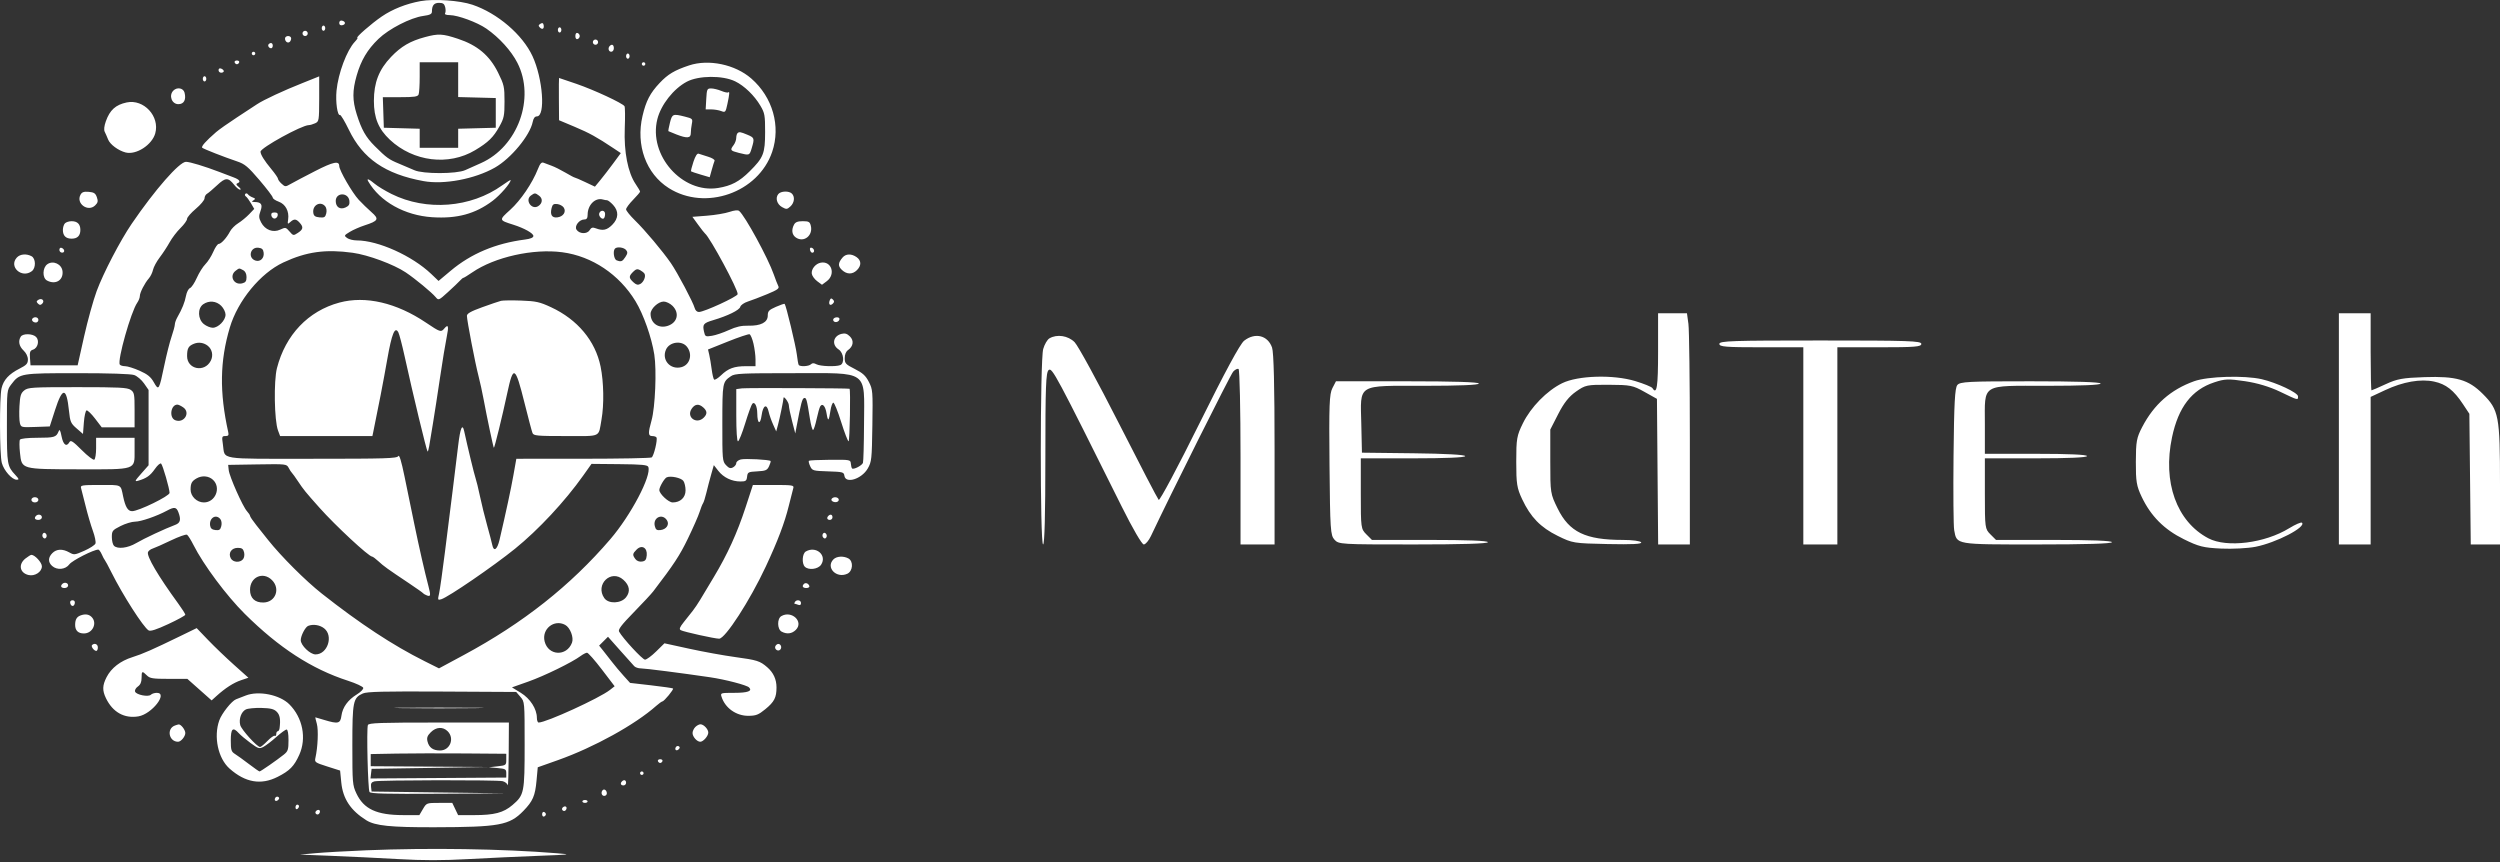 <svg width="1189" height="410" viewBox="0 0 1189 410" fill="none" xmlns="http://www.w3.org/2000/svg">
<rect x="0" y="0" width="1189" height="410" fill="#333333" stroke="none"/>
<path fill-rule="evenodd" clip-rule="evenodd" d="M788.584 167.324C788.584 184.048 787.977 187.948 785.895 184.584C785.533 184 781.871 182.501 777.757 181.252C767.259 178.067 750.477 178.557 742.931 182.267C735.72 185.813 728.064 193.627 724.306 201.277C721.374 207.244 721.129 208.661 721.129 219.601C721.129 230.12 721.445 232.132 723.936 237.436C727.941 245.963 732.681 250.841 740.887 254.879C747.898 258.331 748.4 258.413 764.651 258.752C776.266 258.995 781.038 258.752 780.537 257.944C780.134 257.291 776.356 256.788 771.845 256.788C754.042 256.788 746.365 253.089 740.818 241.84C737.372 234.848 737.318 234.506 737.318 219.518V204.299L741.096 196.904C743.795 191.621 746.209 188.576 749.557 186.232C754.046 183.089 754.696 182.955 765.207 183.004C775.405 183.05 776.588 183.286 782.109 186.376L788.045 189.699L788.33 224.321L788.615 258.944H796.154H803.694V208.973C803.694 181.489 803.386 156.751 803.008 154.001L802.322 149H795.453H788.584V167.324ZM1112.37 203.972V258.944H1119.93H1127.48V223.856V188.769L1134.38 185.546C1142.94 181.541 1151.22 180.1 1157.7 181.485C1163.29 182.68 1166.98 185.566 1171.35 192.153L1174.43 196.803L1174.76 227.873L1175.09 258.944H1182.05H1189V230.572C1189 197.752 1188.48 194.998 1180.8 187.327C1173.98 180.514 1168.17 178.848 1153.03 179.366C1142.7 179.72 1140.06 180.2 1134.64 182.714C1131.15 184.328 1128.12 185.648 1127.89 185.648C1127.67 185.648 1127.48 177.402 1127.48 167.324V149H1119.93H1112.37V203.972ZM499.108 160.919C498.093 161.511 496.76 163.799 496.146 166.007C494.649 171.389 494.604 258.944 496.098 258.944C496.798 258.944 497.177 244.616 497.177 218.116C497.177 183.719 497.424 177.084 498.746 175.988C500.366 174.645 502.189 178.051 533.474 240.89C538.722 251.429 543.095 258.944 543.981 258.944C544.815 258.944 546.356 257.126 547.403 254.902C556.44 235.707 585.183 178.247 586.48 176.781C587.385 175.757 588.546 175.18 589.061 175.498C589.575 175.814 589.996 194.719 589.996 217.509V258.944H598.09H606.185V213.834C606.185 183.678 605.79 167.59 604.992 165.306C602.957 159.476 596.885 157.987 591.713 162.05C589.783 163.567 582.697 176.678 570.401 201.489C560.271 221.932 551.576 238.25 551.08 237.752C550.584 237.255 542.046 220.841 532.107 201.277C522.167 181.714 512.708 164.373 511.086 162.743C507.974 159.616 502.721 158.816 499.108 160.919ZM817.725 163.551C817.725 164.93 820.663 165.168 837.692 165.168H857.659V212.056V258.944H865.753H873.848V212.056V165.168H893.815C910.844 165.168 913.782 164.93 913.782 163.551C913.782 162.138 907.726 161.935 865.753 161.935C823.781 161.935 817.725 162.138 817.725 163.551ZM1043.54 181.305C1032.41 185.304 1024.45 192.322 1018.84 203.067C1016.16 208.22 1015.84 209.95 1015.81 219.601C1015.78 229.03 1016.13 231.123 1018.59 236.309C1022.93 245.447 1029.29 251.838 1038.61 256.437C1045.72 259.948 1047.93 260.503 1056.38 260.906C1061.69 261.159 1069.05 260.774 1072.74 260.05C1082.56 258.123 1096.91 250.686 1094.82 248.604C1094.44 248.225 1091.71 249.404 1088.74 251.225C1077.13 258.363 1059.05 260.618 1050.31 256.019C1035.21 248.068 1028.48 229.345 1033.02 207.947C1036.05 193.645 1042.38 185.4 1053.04 181.865C1058.13 180.176 1059.77 180.113 1067.75 181.3C1073.57 182.165 1079.43 183.925 1084.39 186.297C1093.15 190.493 1092.94 190.439 1092.94 188.49C1092.94 186.782 1082.73 181.969 1075.67 180.348C1067.43 178.455 1050.03 178.974 1043.54 181.305ZM633.69 184.601C632.241 187.401 632.045 192.622 632.313 221.138C632.606 252.095 632.771 254.567 634.683 256.677C636.694 258.893 637.53 258.944 672.189 258.944C695.102 258.944 707.638 258.563 707.638 257.866C707.638 257.175 697.728 256.788 680.067 256.788H652.496L649.847 254.142C647.261 251.561 647.198 251.094 647.198 234.74V217.985H672.021C687.534 217.985 696.845 217.588 696.845 216.927C696.845 216.275 687.43 215.758 672.291 215.58L647.737 215.29L647.437 201.783C647.002 182.235 644.939 183.492 677.46 183.492C693.981 183.492 703.321 183.103 703.321 182.414C703.321 181.719 691.278 181.337 669.351 181.337H635.381L633.69 184.601ZM930.912 183.117C929.748 184.517 929.361 191.719 929.103 216.801C928.923 234.348 929.063 250.265 929.415 252.173C930.696 259.109 929.736 258.944 968.902 258.944C991.876 258.944 1004.44 258.563 1004.44 257.866C1004.44 257.175 994.532 256.788 976.871 256.788H949.3L946.651 254.142C944.065 251.561 944.002 251.094 944.002 234.74V217.985H968.286C983.755 217.985 992.57 217.593 992.57 216.907C992.57 216.22 983.755 215.829 968.286 215.829H944.002V201.816C944.002 182.127 941.79 183.492 973.682 183.492C989.871 183.492 999.045 183.102 999.045 182.414C999.045 181.719 987.217 181.337 965.719 181.337C936.052 181.337 932.231 181.532 930.912 183.117Z" fill="white"/>
<path fill-rule="evenodd" clip-rule="evenodd" d="M200.021 0.532C193.184 1.778 186.67 4.36 181.553 7.852C176.653 11.195 168.896 17.97 169.968 17.97C170.29 17.97 169.76 18.811 168.79 19.839C164.941 23.917 160.849 34.828 160.046 43.153C159.531 48.493 160.481 55.133 161.695 54.679C162.079 54.536 163.986 57.714 165.931 61.741C172.571 75.481 183.215 82.798 201.415 86.132C211.148 87.915 225.831 85.136 235.375 79.707C243.042 75.345 252.067 64.428 253.366 57.944C253.71 56.229 254.376 55.355 255.34 55.355C259.521 55.355 258.212 37.373 253.254 26.693C248.494 16.442 236.609 6.273 224.686 2.25C218.635 0.208 206.453 -0.64 200.021 0.532ZM211.729 3.384C212.01 4.5 211.995 5.809 211.696 6.291C211.357 6.84 212.187 7.176 213.905 7.187C217.768 7.212 226.962 10.604 231.305 13.606C237.419 17.835 243.131 24.13 246.071 29.883C254.68 46.724 246.292 69.78 228.72 77.579C226.204 78.695 222.835 80.2 221.233 80.923C217.144 82.767 201.16 82.794 197.109 80.963C195.508 80.239 192.214 78.836 189.789 77.846C184.966 75.874 183.806 75.034 178.226 69.479C173.963 65.233 171.959 61.689 169.636 54.286C167.58 47.738 167.575 43.103 169.618 35.969C171.709 28.668 174.722 23.595 179.991 18.508C184.957 13.713 195.298 8.405 201.272 7.584C204.531 7.137 205.428 6.687 205.428 5.498C205.428 2.559 206.417 1.354 208.828 1.354C210.67 1.354 211.337 1.82 211.729 3.384ZM161.339 10.908C161.339 11.764 161.883 12.171 162.794 11.996C164.548 11.659 164.437 10.184 162.63 9.809C161.877 9.652 161.339 10.11 161.339 10.908ZM257.01 11.311C256.031 11.922 255.985 12.3 256.789 13.103C258 14.313 258.928 13.634 258.533 11.826C258.332 10.907 257.895 10.759 257.01 11.311ZM153.02 13.4C153.02 14.086 153.394 14.647 153.852 14.647C154.309 14.647 154.684 14.086 154.684 13.4C154.684 12.715 154.309 12.154 153.852 12.154C153.394 12.154 153.02 12.715 153.02 13.4ZM265.323 14.231C265.323 14.917 265.697 15.477 266.154 15.477C266.612 15.477 266.986 14.917 266.986 14.231C266.986 13.546 266.612 12.985 266.154 12.985C265.697 12.985 265.323 13.546 265.323 14.231ZM143.869 15.893C143.869 16.578 144.431 17.139 145.117 17.139C145.803 17.139 146.365 16.578 146.365 15.893C146.365 15.207 145.803 14.647 145.117 14.647C144.431 14.647 143.869 15.207 143.869 15.893ZM273.641 17.139C273.641 18.21 274.062 18.799 274.681 18.593C275.253 18.403 275.721 17.748 275.721 17.139C275.721 16.53 275.253 15.875 274.681 15.685C274.062 15.479 273.641 16.068 273.641 17.139ZM202.139 17.636C195.097 19.526 190.784 22.044 185.989 27.064C180.237 33.086 177.832 39.24 177.824 47.955C177.815 56.051 180.018 61.404 185.442 66.471C196.627 76.92 213.394 78.973 225.969 71.433C232.257 67.662 234.655 65.313 237.564 60.072C239.698 56.224 239.95 54.977 239.95 48.25C239.95 41.253 239.737 40.298 236.873 34.512C232.852 26.386 227.054 21.506 217.79 18.447C210.443 16.022 208.52 15.923 202.139 17.636ZM135.551 18.336C135.551 20.043 137.273 20.881 138.084 19.57C138.46 18.962 138.584 18.167 138.358 17.802C137.659 16.672 135.551 17.073 135.551 18.336ZM281.96 20.047C281.96 20.732 282.521 21.293 283.208 21.293C283.894 21.293 284.456 20.732 284.456 20.047C284.456 19.361 283.894 18.8 283.208 18.8C282.521 18.8 281.96 19.361 281.96 20.047ZM127.809 20.993C127.145 21.657 127.896 22.954 128.945 22.954C129.376 22.954 129.728 22.394 129.728 21.708C129.728 20.424 128.746 20.058 127.809 20.993ZM290.002 21.847C288.988 22.859 289.428 24.616 290.695 24.616C291.388 24.616 291.942 23.878 291.942 22.954C291.942 21.299 291.056 20.794 290.002 21.847ZM119.745 25.447C119.745 25.904 120.119 26.278 120.577 26.278C121.034 26.278 121.409 25.904 121.409 25.447C121.409 24.99 121.034 24.616 120.577 24.616C120.119 24.616 119.745 24.99 119.745 25.447ZM297.765 26.693C297.765 27.378 298.14 27.939 298.597 27.939C299.055 27.939 299.429 27.378 299.429 26.693C299.429 26.008 299.055 25.447 298.597 25.447C298.14 25.447 297.765 26.008 297.765 26.693ZM111.586 29.663C111.75 30.154 112.24 30.556 112.674 30.556C113.108 30.556 113.598 30.154 113.762 29.663C113.926 29.172 113.437 28.77 112.674 28.77C111.911 28.77 111.422 29.172 111.586 29.663ZM217.906 37.88V46.16L226.848 46.396L235.791 46.632V53.694V60.755L226.848 60.991L217.906 61.227V65.768V70.309H208.755H199.605V65.769V61.229L191.078 60.992L182.551 60.755L182.311 53.486L182.07 46.217H190.333C197.099 46.217 198.686 45.979 199.1 44.902C199.378 44.179 199.605 40.441 199.605 36.594V29.601H208.755H217.906V37.88ZM305.252 30.432C305.252 30.889 305.627 31.262 306.084 31.262C306.542 31.262 306.916 30.889 306.916 30.432C306.916 29.975 306.542 29.601 306.084 29.601C305.627 29.601 305.252 29.975 305.252 30.432ZM327.713 31.114C320.781 33.424 317.665 35.287 313.708 39.484C309.18 44.286 307.252 47.999 305.584 55.13C302.328 69.05 307.26 82.608 318.068 89.453C335.47 100.475 360.627 91.669 367.238 72.243C371.41 59.987 367.489 46.207 357.304 37.332C349.636 30.649 337.047 28.005 327.713 31.114ZM103.94 33.365C103.94 34.036 104.501 34.586 105.187 34.586C105.874 34.586 106.435 34.252 106.435 33.844C106.435 33.436 105.874 32.887 105.187 32.623C104.427 32.332 103.94 32.622 103.94 33.365ZM96.453 37.493C96.453 38.179 96.827 38.739 97.284 38.739C97.742 38.739 98.116 38.179 98.116 37.493C98.116 36.808 97.742 36.247 97.284 36.247C96.827 36.247 96.453 36.808 96.453 37.493ZM143.869 39.499C135.022 42.992 125.382 47.482 122.241 49.572C121.097 50.333 116.792 53.157 112.674 55.848C108.556 58.538 104.107 61.678 102.787 62.824C97.861 67.101 95.538 69.725 96.193 70.273C96.97 70.922 106.504 74.654 112.778 76.766C116.427 77.994 117.958 79.275 123.384 85.635C126.873 89.723 129.728 93.48 129.728 93.984C129.728 94.487 130.996 95.358 132.547 95.918C135.789 97.088 137.605 100.501 137.039 104.358C136.704 106.642 136.791 106.752 138.048 105.616C139.851 103.986 140.821 104.046 142.493 105.891C144.403 107.999 144.221 109.088 141.681 110.75C139.552 112.143 139.446 112.126 137.684 110.078C135.957 108.075 135.75 108.034 133.272 109.205C129.873 110.813 126.042 109.358 124.174 105.751C123.07 103.619 123.024 102.751 123.889 100.365C125.021 97.237 124.265 96.114 120.993 96.064C119.641 96.043 119.559 95.894 120.554 95.265C121.58 94.617 121.513 94.393 120.138 93.885C119.235 93.551 118.237 92.887 117.918 92.41C117.6 91.933 117.05 91.833 116.695 92.187C116.34 92.541 116.442 93.091 116.92 93.409C117.399 93.727 118.494 95.195 119.354 96.672L120.917 99.356L118.46 101.923C117.108 103.333 114.776 105.246 113.278 106.172C111.78 107.098 110.037 108.847 109.406 110.06C107.825 113.093 105.189 116.003 104.02 116.003C103.486 116.003 102.324 117.692 101.438 119.755C100.552 121.82 98.858 124.476 97.675 125.657C96.492 126.84 94.656 129.766 93.595 132.162C92.535 134.557 91.08 136.741 90.362 137.016C89.645 137.291 88.791 138.938 88.465 140.675C87.878 143.809 86.634 146.901 84.353 150.896C83.701 152.038 83.162 153.569 83.155 154.296C83.149 155.025 82.443 157.651 81.588 160.134C80.733 162.615 79.182 168.749 78.142 173.763C75.677 185.65 75.49 185.954 73.175 181.84C71.719 179.252 70.205 178.017 66.421 176.331C63.739 175.136 60.624 174.158 59.498 174.158C58.374 174.158 57.236 173.807 56.97 173.377C55.747 171.401 62.289 148.231 65.271 143.979C65.95 143.01 66.505 141.584 66.505 140.809C66.505 139.16 68.806 134.66 70.831 132.348C71.609 131.459 72.484 129.647 72.776 128.32C73.068 126.993 74.509 124.334 75.978 122.409C77.447 120.485 79.567 117.246 80.688 115.211C81.809 113.176 84.131 110.135 85.846 108.454C87.562 106.773 88.966 104.815 88.966 104.103C88.966 103.391 90.838 101.233 93.125 99.306C95.413 97.38 97.284 95.133 97.284 94.313C97.284 93.494 97.814 92.525 98.461 92.159C99.108 91.794 101.269 89.964 103.264 88.094C107.276 84.332 108.552 84.312 111.418 87.964C112.404 89.221 113.652 90.237 114.191 90.222C114.729 90.208 114.421 89.604 113.506 88.88C112.353 87.969 112.162 87.446 112.882 87.176C114.659 86.511 114.035 85.469 111.218 84.4C109.732 83.836 106.643 82.659 104.355 81.785C97.326 79.098 90.302 76.969 88.448 76.962C85.322 76.951 73.702 90.221 62.625 106.449C57.191 114.409 49.142 129.875 45.977 138.434C44.373 142.775 41.681 152.495 39.994 160.035L36.93 173.743H25.722H14.513L14.261 170.282C14.051 167.4 14.294 166.731 15.715 166.281C18.011 165.553 18.87 161.952 17.156 160.242C15.521 158.608 10.881 158.521 9.877 160.104C8.557 162.187 9.053 164.68 11.186 166.681C12.447 167.864 13.266 169.55 13.266 170.965C13.266 172.914 12.613 173.631 9.314 175.308C4.218 177.898 1.663 180.688 0.738 184.67C-0.316 189.203 -0.214 216.3 0.871 220.201C1.886 223.853 5.716 228.159 7.95 228.159C9.19 228.159 9.088 227.806 7.284 225.875C3.448 221.767 3.283 220.816 3.283 202.745C3.283 185.57 3.288 185.524 5.406 182.751C9.376 177.553 9.802 177.481 36.808 177.481C51.984 177.481 62.232 177.818 63.811 178.367C65.21 178.855 67.326 180.651 68.51 182.358L70.665 185.463V203.371V221.279L67.171 225.243C64.059 228.774 63.899 229.145 65.715 228.631C69.606 227.53 71.458 226.226 73.686 223.016C74.918 221.241 76.244 220.106 76.632 220.494C77.433 221.294 80.647 232.44 80.647 234.416C80.647 235.914 65.9 243.114 62.831 243.114C60.811 243.114 59.621 241.148 58.553 236.052C57.342 230.265 58.12 230.652 47.676 230.652C38.955 230.652 38.148 230.78 38.54 232.106C38.778 232.905 39.75 236.737 40.702 240.621C41.653 244.505 43.211 249.825 44.165 252.443C45.119 255.062 45.674 257.791 45.398 258.508C45.123 259.225 42.74 260.769 40.103 261.939C35.557 263.957 35.189 263.998 32.955 262.729C29.787 260.929 26.923 261.044 24.912 263.052C22.84 265.122 22.787 267.363 24.77 269.155C27.132 271.291 31.146 270.916 32.99 268.388C34.302 266.59 44.519 261.391 46.742 261.391C47.109 261.391 47.861 262.419 48.413 263.676C48.966 264.932 49.612 266.147 49.851 266.376C50.089 266.604 51.497 269.221 52.979 272.191C58.364 282.979 68.155 298.27 70.665 299.812C71.546 300.354 74.296 299.474 80.023 296.818C84.484 294.75 88.134 292.745 88.134 292.364C88.134 291.982 86.642 289.624 84.817 287.123C75.192 273.93 69.648 264.501 70.386 262.581C70.624 261.961 71.626 261.201 72.613 260.892C73.6 260.583 77.481 258.854 81.236 257.052C84.992 255.248 88.462 254.018 88.947 254.318C89.433 254.617 90.807 256.798 92.001 259.165C96.771 268.618 107.707 283.305 116.396 291.926C132.716 308.119 148.23 318.179 165.498 323.765C169.387 325.023 172.66 326.551 172.77 327.161C172.881 327.771 171.505 329.168 169.712 330.267C165.468 332.868 162.926 336.386 162.386 340.406C161.882 344.157 160.829 344.412 154.192 342.402C151.946 341.722 150.045 341.161 149.968 341.156C149.89 341.151 150.216 342.548 150.691 344.262C151.498 347.168 151.161 355.302 150.023 360.385C149.548 362.5 149.781 362.672 155.641 364.539L161.755 366.486L162.317 372.167C163.083 379.909 166.773 385.469 174.233 390.124C178.427 392.741 185.725 393.488 206.621 393.441C237.52 393.372 242.285 392.497 248.923 385.665C253.43 381.027 254.51 378.541 255.175 371.27L255.756 364.922L265.4 361.5C282.502 355.43 302.072 344.619 312.108 335.697C313.362 334.582 314.672 333.643 315.019 333.61C315.88 333.527 320.53 327.881 320.095 327.445C319.902 327.254 315.226 326.578 309.702 325.942L299.657 324.788L296.568 321.372C294.867 319.493 292.39 316.538 291.061 314.805C289.732 313.072 287.811 310.618 286.792 309.354L284.94 307.054L287.05 304.946L289.161 302.838L294.919 309.323C298.086 312.89 301.118 316.275 301.657 316.846C302.197 317.418 303.604 317.885 304.783 317.885C306.805 317.885 323.884 320.073 337.695 322.102C344.928 323.165 355.13 325.826 356.247 326.941C357.972 328.664 355.652 329.516 349.237 329.516C342.706 329.516 342.586 329.553 343.167 331.385C344.867 336.749 350.151 340.489 355.966 340.444C359.577 340.415 360.719 339.966 363.994 337.286C368.265 333.791 369.306 331.76 369.306 326.928C369.306 323.081 367.826 319.87 364.882 317.329C361.424 314.345 360.097 313.923 349.732 312.509C344.255 311.762 334.429 309.982 327.894 308.552L316.013 305.954L312.06 309.842C309.886 311.981 307.503 313.731 306.767 313.731C305.563 313.731 296.207 303.612 294.432 300.391C293.891 299.409 295.57 297.2 301.378 291.252C305.592 286.937 309.778 282.441 310.681 281.259C320.51 268.406 323.228 264.27 327.136 256.208C329.631 251.063 332.14 245.357 332.712 243.529C333.285 241.701 334.024 239.832 334.356 239.375C334.688 238.918 335.403 236.675 335.945 234.39C336.487 232.106 337.506 228.205 338.212 225.723L339.494 221.208L341.645 223.954C344.125 227.118 348.038 228.99 352.171 228.99C354.698 228.99 355.086 228.708 355.318 226.705C355.565 224.557 355.853 224.406 360.156 224.177C364.168 223.963 364.858 223.663 365.763 221.745C366.329 220.542 366.654 219.419 366.485 219.249C365.827 218.591 354.399 217.993 352.344 218.508C351.15 218.807 350.173 219.593 350.173 220.254C350.173 220.914 349.476 221.827 348.624 222.282C347.415 222.929 346.685 222.695 345.297 221.22C343.59 219.405 343.519 218.596 343.545 201.106C343.572 181.881 343.61 181.682 347.655 178.897C349.491 177.633 352.666 177.481 377.282 177.481C413.612 177.481 411.055 175.647 410.934 201.62C410.889 211.183 410.655 219.52 410.415 220.147C409.92 221.436 405.932 223.474 405.247 222.79C405 222.544 404.736 221.502 404.658 220.475C404.521 218.647 404.302 218.607 394.817 218.672C389.483 218.708 384.933 218.923 384.708 219.148C384.482 219.373 384.762 220.544 385.328 221.751C386.316 223.853 386.672 223.954 393.847 224.182C400.893 224.407 401.349 224.53 401.6 226.29C402.159 230.224 409.825 227.832 412.698 222.826C414.536 219.623 414.658 218.496 414.897 202.405C415.142 186 415.08 185.237 413.233 181.639C411.71 178.673 410.333 177.408 406.533 175.485C402.172 173.278 401.749 172.823 401.749 170.335C401.749 168.62 402.323 167.203 403.294 166.521C405.855 164.72 406.236 162.024 404.215 160.005C402.891 158.682 401.874 158.371 400.23 158.783C396.222 159.787 395.437 163.963 398.838 166.189C401.306 167.804 401.818 172.805 399.601 173.654C397.433 174.485 390.116 174.224 388.296 173.25C387.067 172.594 386.346 172.594 385.688 173.25C384.659 174.278 380.411 174.485 379.852 173.535C379.65 173.193 379.251 170.951 378.967 168.555C378.484 164.492 373.836 145.173 373.185 144.523C373.023 144.362 371.149 144.999 369.019 145.94C365.683 147.414 365.147 147.987 365.147 150.083C365.147 153.317 361.832 155.037 355.877 154.895C352.649 154.816 350.101 155.393 346.633 156.986C343.999 158.196 340.389 159.418 338.609 159.702C335.514 160.197 335.348 160.107 334.809 157.655C334.06 154.252 334.56 153.643 339.232 152.257C346.129 150.211 351.665 147.488 352.07 145.941C352.29 145.102 353.875 143.992 355.685 143.411C357.457 142.841 361.599 141.259 364.887 139.895C369.806 137.856 370.741 137.175 370.161 136.056C369.772 135.308 368.804 132.826 368.01 130.542C365.308 122.768 354.308 102.595 351.528 100.314C350.938 99.831 349.221 100.008 346.911 100.791C344.888 101.477 340.098 102.283 336.268 102.582L329.303 103.126L332.017 106.864C333.509 108.92 334.973 110.79 335.27 111.018C337.667 112.862 351.216 138.029 350.826 139.914C350.57 141.157 334.935 148.35 332.418 148.384C331.514 148.395 330.688 147.635 330.405 146.534C329.727 143.897 322.163 129.609 319.077 125.142C315.149 119.452 306.721 109.426 301.995 104.819C299.669 102.551 297.765 100.185 297.765 99.561C297.765 98.937 299.263 96.9 301.093 95.035C302.923 93.171 304.42 91.418 304.42 91.14C304.42 90.862 303.472 89.241 302.313 87.537C298.631 82.125 296.696 72.209 297.138 61.024C297.35 55.688 297.296 50.959 297.02 50.518C296.129 49.089 282.614 42.8 274.202 39.898C269.706 38.346 265.963 37.078 265.883 37.078C265.803 37.078 265.771 41.602 265.812 47.13L265.884 57.184L273.298 60.303C280.318 63.257 283.862 65.212 291.823 70.524L295.257 72.814L291.645 77.716C289.657 80.412 286.887 84.003 285.488 85.698L282.945 88.779L278.345 86.606C275.814 85.411 273.551 84.433 273.313 84.433C273.076 84.433 271.088 83.379 268.895 82.09C266.701 80.802 263.784 79.344 262.411 78.852C261.038 78.359 259.31 77.71 258.569 77.409C257.546 76.993 256.882 77.723 255.81 80.439C253.161 87.152 247.625 95.3 242.676 99.773C237.212 104.711 237.206 104.683 244.11 106.867C249.366 108.53 253.676 110.947 253.676 112.23C253.676 113.011 252.342 113.58 249.725 113.918C235.734 115.718 224.095 120.603 214.369 128.755L208.571 133.615L205.127 130.326C196.055 121.663 179.821 114.341 169.683 114.341C168.014 114.341 165.937 113.822 165.068 113.188C163.567 112.091 163.631 111.948 166.365 110.282C167.947 109.318 171.113 107.924 173.401 107.184C179.976 105.056 180.433 104.184 176.687 100.911C174.943 99.387 172.208 96.732 170.607 95.01C167.505 91.672 161.339 80.99 161.339 78.955C161.339 76.347 158.487 76.944 149.891 81.351C144.977 83.87 139.77 86.612 138.318 87.445C135.756 88.915 135.627 88.913 133.951 87.398C133 86.54 132.223 85.48 132.223 85.043C132.223 84.606 130.781 82.514 129.017 80.394C125.727 76.439 123.904 73.498 123.904 72.143C123.904 70.32 143.547 59.509 146.859 59.509C147.459 59.509 148.811 59.118 149.861 58.639C151.708 57.799 151.773 57.41 151.809 47.008C151.829 41.09 151.829 36.277 151.809 36.313C151.789 36.349 148.216 37.783 143.869 39.499ZM349.614 38.671C354.002 40.794 358.775 45.403 361.659 50.304C363.71 53.788 363.898 54.846 363.888 62.832C363.874 73.028 363.113 74.954 356.518 81.504C351.607 86.379 347.809 88.382 341.539 89.401C324.479 92.174 308.304 73.847 312.639 56.653C314.37 49.79 320.317 42.228 326.623 38.872C332.235 35.886 343.651 35.787 349.614 38.671ZM82.477 43.06C80.155 45.379 81.671 49.54 84.84 49.54C87.49 49.54 88.621 47.437 87.777 44.08C87.22 41.862 84.248 41.291 82.477 43.06ZM335.898 47.049L335.616 52.035L338.265 52.034C339.723 52.033 341.848 52.387 342.988 52.82C344.973 53.573 345.101 53.427 345.954 49.456C346.957 44.787 347.072 43.221 346.362 43.93C346.096 44.196 344.611 43.885 343.062 43.238C341.512 42.592 339.33 42.063 338.212 42.063C336.314 42.063 336.16 42.392 335.898 47.049ZM60.266 48.722C54.977 49.843 52.234 52.328 50.327 57.726C49.541 59.95 49.346 61.783 49.8 62.669C50.197 63.445 50.928 65.108 51.425 66.365C52.353 68.713 56.267 71.614 59.718 72.513C64.734 73.819 72.314 68.932 73.842 63.407C76.075 55.33 68.379 47.004 60.266 48.722ZM318.624 58.364C318.091 60.476 317.766 62.284 317.901 62.383C318.036 62.482 319.745 63.184 321.698 63.943C326.764 65.913 328.545 65.759 328.545 63.352C328.545 62.267 328.768 60.264 329.04 58.901C329.515 56.535 329.367 56.381 325.761 55.474C320.002 54.026 319.685 54.154 318.624 58.364ZM350.728 63.386C350.423 63.691 350.162 64.719 350.147 65.671C350.133 66.623 349.571 68.128 348.899 69.014C347.108 71.379 347.311 71.681 351.374 72.703C356.5 73.992 356.452 74.011 357.529 70.421C358.915 65.8 358.811 65.48 355.479 64.089C352.1 62.679 351.521 62.594 350.728 63.386ZM329.793 76.953C329.013 79.299 328.507 81.341 328.668 81.493C328.829 81.646 330.889 82.338 333.246 83.033L337.532 84.295L338.493 80.833C339.021 78.929 339.629 76.966 339.845 76.471C340.061 75.976 338.69 75.108 336.8 74.542C334.909 73.977 332.879 73.329 332.287 73.102C331.584 72.832 330.719 74.168 329.793 76.953ZM175.155 86.302C180.745 95.904 192.476 102.464 205.572 103.312C217.404 104.078 226.043 101.73 234.303 95.504C237.909 92.786 242.862 87.08 242.862 85.643C242.862 85.436 241.053 86.564 238.842 88.151C223.929 98.85 202.792 100.499 186.215 92.255C183.197 90.754 179.587 88.567 178.192 87.395C175.456 85.096 174.187 84.639 175.155 86.302ZM38.272 92.646C36.043 96.806 41.857 101.004 45.252 97.686C46.571 96.396 46.723 95.669 46.068 93.797C45.414 91.927 44.69 91.446 42.212 91.24C39.853 91.043 38.961 91.362 38.272 92.646ZM370.177 92.28C368.633 94.136 369.487 97.123 371.953 98.501C373.99 99.639 374.333 99.612 375.905 98.192C377.817 96.463 378.155 93.602 376.627 92.076C375.251 90.702 371.386 90.824 370.177 92.28ZM166.177 95.523C166.377 97.196 165.942 97.937 164.329 98.672C161.727 99.856 159.675 98.496 159.675 95.588C159.675 91.449 165.68 91.389 166.177 95.523ZM256.453 93.12C258.248 94.479 258.023 96.753 255.964 98.048C252.855 100.003 249.533 95.168 252.497 93.003C254.33 91.665 254.539 91.671 256.453 93.12ZM288.723 95.233C289.165 95.233 290.444 96.223 291.566 97.431C294.371 100.455 294.23 103.877 291.175 106.928C288.637 109.462 286.748 109.87 283.413 108.604C281.834 108.004 281.223 108.183 280.408 109.486C279.174 111.46 275.487 111.289 274.176 109.198C273.103 107.486 275.525 104.372 277.93 104.372C279.046 104.372 279.468 103.75 279.477 102.087C279.502 97.397 283.161 93.811 286.811 94.902C287.42 95.084 288.28 95.233 288.723 95.233ZM154.674 98.13C155.274 98.852 155.478 100.254 155.164 101.504C154.706 103.325 154.229 103.604 151.952 103.384C149.887 103.185 149.214 102.689 149.004 101.211C148.485 97.553 152.419 95.417 154.674 98.13ZM268.146 98.764C269.403 100.769 267.865 103.051 265.026 103.389C262.473 103.693 261.541 102.137 262.35 98.918C262.779 97.213 263.318 96.841 265.06 97.05C266.256 97.193 267.644 97.964 268.146 98.764ZM285.01 101.403C284.511 102.7 286.353 104.692 287.236 103.811C287.537 103.51 287.783 102.579 287.783 101.741C287.783 99.945 285.669 99.689 285.01 101.403ZM129.054 102.503C129.208 103.303 129.886 103.956 130.559 103.956C131.233 103.956 131.91 103.303 132.065 102.503C132.261 101.482 131.812 101.049 130.559 101.049C129.307 101.049 128.857 101.482 129.054 102.503ZM30.901 106.2C30.352 106.748 29.903 108.168 29.903 109.357C29.903 112.102 31.313 113.51 34.062 113.51C36.812 113.51 38.222 112.102 38.222 109.357C38.222 106.611 36.812 105.203 34.062 105.203C32.873 105.203 31.45 105.651 30.901 106.2ZM377.654 106.809C376.318 109.303 376.631 111.641 378.473 112.93C382.26 115.579 386.796 112.031 385.618 107.341C385.154 105.496 384.63 105.203 381.798 105.203C379.404 105.203 378.282 105.638 377.654 106.809ZM28.239 118.842C28.239 119.564 28.831 120.157 29.556 120.157C31.025 120.157 30.77 118.368 29.227 117.855C28.683 117.674 28.239 118.118 28.239 118.842ZM125.403 120.228C125.702 122.804 123.775 124.646 121.525 123.933C117.744 122.734 118.969 117.366 122.92 117.822C124.618 118.018 125.212 118.594 125.403 120.228ZM297.762 118.906C298.594 119.908 298.529 120.552 297.429 122.23C295.997 124.413 295.415 124.633 293.258 123.806C291.951 123.305 291.407 119.308 292.497 118.219C293.498 117.219 296.708 117.639 297.762 118.906ZM385.24 118.859C385.399 119.621 385.902 120.225 386.36 120.201C387.594 120.135 387.368 118.277 386.072 117.846C385.372 117.613 385.061 117.993 385.24 118.859ZM167.726 120.215C175.029 121.213 187.289 125.747 192.95 129.545C197.494 132.593 205.337 139.071 207.215 141.328C208.557 142.941 208.675 142.892 213.038 138.93C215.486 136.705 218.051 134.263 218.738 133.501C219.424 132.74 220.173 132.125 220.401 132.135C220.63 132.145 222.524 130.98 224.611 129.547C235.245 122.24 253.641 118.13 267.45 119.975C281.573 121.862 294.487 130.507 302.252 143.273C306.042 149.504 309.907 160.476 311.184 168.628C312.35 176.076 311.615 193.737 309.882 199.913C308.171 206.007 308.23 207.39 310.194 207.39C311.083 207.39 311.99 207.682 312.212 208.04C312.845 209.063 310.971 216.875 309.931 217.554C309.417 217.89 294.725 218.17 277.282 218.177L245.569 218.19L244.204 225.875C243.005 232.623 240.686 243.434 237.577 256.758C236.481 261.458 234.832 262.605 234.119 259.165C233.852 257.876 232.744 253.644 231.657 249.76C230.569 245.876 229.051 239.707 228.283 236.052C227.516 232.396 226.556 228.471 226.151 227.329C225.545 225.618 222.426 212.728 220.775 205.105C219.919 201.155 218.887 203.563 217.924 211.751C217.374 216.434 216.195 226.062 215.302 233.144C214.41 240.227 212.754 253.437 211.622 262.501C210.49 271.565 209.231 280.457 208.825 282.262C208.124 285.378 208.177 285.516 209.877 285.002C213.231 283.986 234.588 269.356 244.953 260.975C256.021 252.026 268.696 238.432 277.321 226.26L281.317 220.622L294.596 220.75C305.375 220.854 307.963 221.106 308.34 222.089C309.937 226.245 300.051 245.043 290.279 256.432C271.275 278.577 248.809 296.336 220.566 311.536L208.784 317.877L201.906 314.439C186.849 306.911 171.262 296.664 153.076 282.333C145.369 276.261 133.77 264.682 127.506 256.812C126.056 254.99 123.533 251.816 121.9 249.76C120.266 247.704 118.926 245.726 118.921 245.363C118.917 245.002 118.258 243.993 117.457 243.122C115.458 240.948 109.107 226.651 108.781 223.59L108.515 221.098L122.409 220.87C136.122 220.646 136.316 220.667 137.299 222.532C137.847 223.571 138.521 224.608 138.797 224.836C139.073 225.065 140.417 226.934 141.784 228.99C144.373 232.885 145.206 233.91 151.923 241.452C159.553 250.02 175.376 264.714 176.971 264.714C177.305 264.714 178.684 265.739 180.037 266.993C182.57 269.337 183.944 270.324 194.613 277.462C198.045 279.757 201.04 281.874 201.268 282.166C201.497 282.458 202.34 282.938 203.14 283.234C204.811 283.85 204.918 283.164 203.808 278.934C201.963 271.9 199.296 260.195 197.066 249.344C195.751 242.947 193.654 232.748 192.406 226.678C190.868 219.207 189.904 216.054 189.422 216.916C188.795 218.033 183.753 218.19 148.432 218.19C102.995 218.19 107.136 218.859 106.007 211.336C105.458 207.677 105.543 207.39 107.189 207.39C108.596 207.39 108.877 207.004 108.548 205.52C104.336 186.516 104.56 171.744 109.303 155.775C113.096 143.003 123.859 129.915 134.751 124.832C145.741 119.703 154.749 118.442 167.726 120.215ZM7.987 122.507C4.036 126.867 10.365 132.588 15.137 128.97C17.154 127.441 17.057 122.956 14.984 121.847C12.528 120.535 9.517 120.819 7.987 122.507ZM400.757 122.441C398.548 125.01 398.458 126.547 400.408 128.377C402.753 130.577 405.425 130.61 407.572 128.465C409.754 126.286 409.682 123.886 407.387 122.281C404.952 120.577 402.305 120.642 400.757 122.441ZM22.535 125.65C20.167 127.307 20.058 132.189 22.361 133.42C26.385 135.57 30.167 133.326 29.74 129.039C29.402 125.643 25.302 123.715 22.535 125.65ZM390.398 124.921C387.905 125.358 385.758 127.977 386.085 130.182C386.236 131.202 387.39 132.801 388.647 133.736L390.935 135.436L393.223 133.729C397.568 130.49 395.495 124.027 390.398 124.921ZM115.641 128.494C116.672 129.045 117.249 130.232 117.249 131.801C117.249 133.722 116.8 134.362 115.159 134.773C111.236 135.756 108.869 131.202 112.05 128.79C113.836 127.436 113.685 127.449 115.641 128.494ZM306.508 130.138C307.292 131.406 306.154 134.185 304.484 135.077C303.376 135.668 302.54 135.447 301.213 134.213C299.001 132.155 298.986 131.4 301.112 129.276C302.427 127.963 303.144 127.783 304.393 128.45C305.272 128.92 306.224 129.679 306.508 130.138ZM18.257 142.588C17.274 143.195 17.234 143.56 18.055 144.381C18.859 145.183 19.311 145.191 20.087 144.416C21.436 143.068 19.925 141.559 18.257 142.588ZM394.603 142.9C393.898 144.735 394.836 145.671 396.107 144.402C396.857 143.652 396.86 143.188 396.12 142.449C395.38 141.71 395.019 141.817 394.603 142.9ZM161.432 143.902C146.611 147.882 135.78 159.248 131.718 175.083C130.148 181.2 130.462 199.997 132.211 204.69L133.218 207.39H155.165H177.113L177.504 205.52C179.758 194.746 182.464 180.717 184.188 170.866C186.324 158.663 187.825 155.014 189.456 158.068C189.911 158.921 191.266 164.105 192.467 169.589C196.331 187.229 202.838 214.219 203.351 214.73C203.519 214.899 203.862 213.783 204.113 212.251C204.364 210.719 205.16 205.915 205.881 201.574C206.603 197.233 208.135 187.326 209.284 179.558C210.433 171.79 211.861 163.099 212.459 160.242C213.542 155.055 213.203 153.947 211.251 156.296C209.748 158.105 209.293 157.955 202.62 153.458C188.547 143.974 173.854 140.565 161.432 143.902ZM238.287 143.073C237.372 143.296 233.348 144.663 229.344 146.113C223.899 148.085 222.065 149.123 222.065 150.231C222.065 152.347 226.006 172.802 227.555 178.727C228.271 181.469 229.377 186.516 230.01 189.943C231.539 198.199 234.602 212.709 234.874 212.981C235.151 213.258 238.949 197.777 241.238 187.035C244.14 173.422 245.057 173.941 249.475 191.699C251.225 198.729 252.926 205.137 253.255 205.936C253.795 207.246 255.363 207.39 269.099 207.39C286.327 207.39 284.529 208.22 286.073 199.552C287.338 192.453 287.154 181.726 285.641 174.331C283.139 162.101 274.673 151.964 262.072 146.111C256.659 143.595 254.941 143.213 247.93 142.959C243.542 142.8 239.202 142.851 238.287 143.073ZM105.225 145.458C106.348 146.58 107.267 148.466 107.267 149.65C107.267 152.356 103.823 155.881 101.178 155.881C100.075 155.881 98.186 155.106 96.981 154.158C94.057 151.862 93.868 146.65 96.638 144.712C99.368 142.802 102.87 143.106 105.225 145.458ZM319.848 145.458C323.246 148.851 322.232 153.358 317.717 154.93C313.316 156.462 309.412 153.793 309.412 149.251C309.412 146.821 313.051 143.419 315.651 143.419C316.836 143.419 318.724 144.337 319.848 145.458ZM15.507 151.427C14.73 152.203 15.668 153.388 17.058 153.388C17.718 153.388 18.257 152.828 18.257 152.142C18.257 150.891 16.501 150.434 15.507 151.427ZM396.378 151.669C396.114 152.095 396.28 152.677 396.745 152.965C397.737 153.577 399.254 152.799 399.254 151.678C399.254 150.667 397.002 150.66 396.378 151.669ZM358.358 163.458C358.889 165.758 359.324 169.105 359.324 170.898V174.158H354.803C349.183 174.158 346.353 175.194 342.907 178.514C341.427 179.939 339.948 180.838 339.62 180.511C339.292 180.184 338.773 177.966 338.465 175.584C338.157 173.2 337.64 170.119 337.318 168.735L336.729 166.219L346.155 162.446C351.339 160.371 355.988 158.809 356.486 158.976C356.984 159.142 357.827 161.16 358.358 163.458ZM98.827 164.464C100.942 166.159 101.52 169.11 100.224 171.612C97.257 177.342 88.953 175.659 88.978 169.334C88.994 165.628 89.622 164.523 92.317 163.46C94.5 162.598 96.974 162.98 98.827 164.464ZM326.709 164.911C329.567 168.508 328.146 173.601 323.994 174.642C318.714 175.965 314.54 171.103 316.766 166.223C318.439 162.556 324.231 161.792 326.709 164.911ZM11.519 185.689C9.901 186.997 9.534 188.211 9.253 193.154C9.07 196.401 9.159 200.013 9.453 201.18C9.977 203.266 10.101 203.298 16.825 203.061L23.664 202.82L26.19 194.987C29.742 183.971 31.623 184.069 32.799 195.331C33.354 200.642 33.661 201.355 36.437 203.758L39.469 206.384L39.885 200.929C40.114 197.928 40.689 195.346 41.162 195.191C41.636 195.035 43.455 196.782 45.204 199.072L48.383 203.236H56.197H64.01V194.975C64.01 187.38 63.861 186.61 62.16 185.421C60.594 184.324 56.742 184.128 36.881 184.128C15.19 184.128 13.306 184.244 11.519 185.689ZM352.877 184.704L350.173 185.064V197.472C350.173 204.944 350.494 209.882 350.981 209.882C351.425 209.882 352.967 206.05 354.407 201.366C355.847 196.683 357.371 192.48 357.793 192.027C358.921 190.817 360.126 193.142 360.156 196.589C360.2 201.636 361.569 202.258 362.221 197.527C362.89 192.664 364.688 191.779 365.587 195.87C365.902 197.302 366.837 199.982 367.663 201.827L369.166 205.18L370.064 201.847C370.886 198.8 372.634 190.274 372.634 189.312C372.634 187.931 375.138 191.314 375.174 192.744C375.199 193.717 375.897 197.129 376.725 200.328L378.231 206.143L378.859 202.82C380.943 191.801 381.517 189.617 382.403 189.322C383.477 188.964 383.739 189.88 385.15 198.877C385.67 202.191 386.382 204.725 386.732 204.508C387.083 204.292 387.838 201.911 388.41 199.217C388.983 196.524 389.743 193.848 390.1 193.271C391.159 191.56 392.557 193.13 393.124 196.665C393.771 200.71 394.206 200.406 394.944 195.392C395.256 193.275 395.883 191.527 396.338 191.509C396.793 191.492 398.463 195.618 400.05 200.679C401.636 205.74 403.229 209.882 403.589 209.882C404.155 209.882 404.599 185.069 404.037 184.894C403.113 184.604 354.966 184.427 352.877 184.704ZM87.164 193.762C90.753 196.272 87.503 201.469 83.351 199.86C80.319 198.686 81.179 192.435 84.371 192.435C84.865 192.435 86.122 193.032 87.164 193.762ZM334.51 193.81C336.376 195.496 336.438 196.895 334.725 198.607C331.298 202.029 326.299 198.454 328.921 194.457C330.467 192.099 332.373 191.879 334.51 193.81ZM27.807 205.313C26.712 207.934 25.802 208.194 17.682 208.208C13.122 208.215 9.812 208.583 9.481 209.117C9.176 209.61 9.184 212.42 9.5 215.362C10.347 223.26 9.926 223.142 37.414 223.203C65.02 223.263 64.01 223.597 64.01 214.432V208.22H54.859H45.709V213.156C45.709 215.871 45.318 218.333 44.841 218.628C44.363 218.923 41.677 216.864 38.872 214.054C34.705 209.879 33.639 209.182 33.044 210.244C31.658 212.717 30.098 211.617 29.292 207.597C28.644 204.371 28.374 203.953 27.807 205.313ZM101.287 228.192C105.289 231.915 102.467 238.96 96.973 238.96C93.612 238.96 90.626 236.051 90.642 232.792C90.657 229.842 91.226 228.802 93.541 227.491C96.107 226.037 99.28 226.325 101.287 228.192ZM325.007 228.714C325.58 229.498 326.049 231.519 326.049 233.207C326.049 236.638 323.572 238.96 319.913 238.96C317.957 238.96 313.571 234.865 313.571 233.039C313.571 231.635 315.987 227.498 317.089 227.015C318.977 226.189 323.937 227.253 325.007 228.714ZM354.611 241.244C350.59 253.545 345.986 263.651 339.441 274.539C336.879 278.8 333.962 283.66 332.958 285.339C331.954 287.018 330.396 289.326 329.496 290.469C328.595 291.611 326.688 294.018 325.257 295.817C323.227 298.369 322.905 299.228 323.794 299.725C325.173 300.496 339.923 303.761 342.025 303.761C344.928 303.761 356.665 285.613 364.204 269.467C369.907 257.252 373.155 248.682 375.138 240.621C376.094 236.737 377.069 232.905 377.306 232.106C377.7 230.779 376.879 230.652 367.905 230.652H358.072L354.611 241.244ZM14.929 237.713C14.929 238.405 15.669 238.96 16.593 238.96C17.517 238.96 18.257 238.405 18.257 237.713C18.257 237.021 17.517 236.467 16.593 236.467C15.669 236.467 14.929 237.021 14.929 237.713ZM395.507 237.304C394.875 238.325 397.164 239.32 398.395 238.561C398.883 238.26 399.066 237.666 398.802 237.241C398.167 236.215 396.157 236.253 395.507 237.304ZM84.827 243.583C86.18 247.136 85.796 248.708 83.351 249.617C78.577 251.392 68.435 256.133 64.768 258.302C60.738 260.686 55.897 261.264 54.194 259.563C53.645 259.015 53.195 257.152 53.195 255.423C53.195 252.489 53.47 252.142 57.327 250.189C59.599 249.04 62.71 248.098 64.24 248.098C66.994 248.098 74.58 245.482 79.399 242.871C82.869 240.991 83.891 241.125 84.827 243.583ZM17.148 245.329C16.093 246.382 16.6 247.267 18.257 247.267C19.181 247.267 19.921 246.713 19.921 246.021C19.921 244.757 18.161 244.317 17.148 245.329ZM393.986 245.329C393.028 246.285 393.379 247.267 394.678 247.267C395.365 247.267 395.926 246.707 395.926 246.021C395.926 244.724 394.942 244.373 393.986 245.329ZM104.762 246.841C105.363 247.563 105.566 248.966 105.251 250.217C104.815 251.956 104.29 252.308 102.455 252.097C100.827 251.91 100.12 251.302 99.924 249.922C99.422 246.381 102.664 244.316 104.762 246.841ZM317.225 247.475C318.478 249.472 316.95 251.761 314.14 252.097C312.395 252.305 311.859 251.934 311.427 250.217C310.407 246.156 315.026 243.972 317.225 247.475ZM20.337 253.914C20.005 254.45 20.107 255.263 20.564 255.72C21.119 256.274 21.598 256.226 22 255.575C22.332 255.039 22.23 254.226 21.772 253.769C21.217 253.215 20.739 253.263 20.337 253.914ZM391.351 253.914C391.019 254.45 391.121 255.263 391.579 255.72C392.134 256.274 392.612 256.226 393.015 255.575C393.347 255.039 393.244 254.226 392.787 253.769C392.232 253.215 391.754 253.263 391.351 253.914ZM307.588 264.146C307.386 266.229 306.9 266.852 305.299 267.078C304.049 267.254 302.847 266.793 302.179 265.88C300.727 263.896 300.799 263.346 302.776 261.372C305.232 258.918 307.944 260.482 307.588 264.146ZM116.079 262.648C116.379 263.845 116.166 265.262 115.577 265.971C114.103 267.744 110.812 267.503 109.763 265.545C108.416 263.032 110.073 260.56 113.103 260.56C115.027 260.56 115.667 261.009 116.079 262.648ZM383.24 262.288C381.546 263.273 381.248 268 382.783 269.533C384.561 271.309 389.093 270.742 390.522 268.565C393.466 264.077 388.108 259.457 383.24 262.288ZM12.13 265.605C8.627 268.357 9.329 272.42 13.488 273.463C16.513 274.222 19.921 272.029 19.921 269.325C19.921 267.531 16.575 263.883 14.929 263.883C14.595 263.883 13.335 264.658 12.13 265.605ZM396.401 266.019C392.576 269.841 397.741 275.263 402.95 272.892C405.663 271.658 405.999 266.926 403.468 265.574C401.12 264.319 397.901 264.522 396.401 266.019ZM129.349 275.892C133.457 279.994 131.068 286.394 125.37 286.555C121.259 286.672 118.913 284.482 118.913 280.527C118.913 274.404 125.105 271.653 129.349 275.892ZM296.44 275.722C299.449 278.407 299.908 281.328 297.752 284.066C295.374 287.085 289.413 287.317 287.415 284.468C282.893 278.022 290.623 270.531 296.44 275.722ZM29.626 277.73C28.571 278.783 29.078 279.668 30.735 279.668C31.659 279.668 32.399 279.114 32.399 278.422C32.399 277.158 30.639 276.718 29.626 277.73ZM382.357 277.713C381.271 278.796 381.789 279.668 383.517 279.668C384.486 279.668 385.105 279.233 384.921 278.682C384.516 277.467 383.127 276.942 382.357 277.713ZM33.378 286.774C33.754 288.578 35.23 288.689 35.568 286.938C35.743 286.028 35.335 285.484 34.478 285.484C33.679 285.484 33.221 286.021 33.378 286.774ZM378.041 286.315C377.758 286.771 377.706 287.145 377.924 287.145C378.143 287.145 378.913 287.372 379.637 287.65C380.5 287.98 380.953 287.695 380.953 286.819C380.953 285.353 378.86 284.991 378.041 286.315ZM38.222 292.736C36.478 293.399 35.754 294.689 35.739 297.156C35.723 299.87 37.146 301.269 39.923 301.269C44.076 301.269 46.405 296.267 43.57 293.435C42.242 292.109 40.476 291.878 38.222 292.736ZM371.594 293.027C369.521 294.234 369.626 299.275 371.747 300.409C374.229 301.736 376.626 301.436 378.499 299.565C382.379 295.69 376.532 290.155 371.594 293.027ZM268.775 297.181C271.171 298.461 272.987 303.185 272.042 305.669C269.499 312.346 260.751 311.939 259.024 305.064C257.547 299.189 263.512 294.368 268.775 297.181ZM154.155 298.837C158.702 302.409 155.788 311.238 150.064 311.238C147.497 311.238 143.037 306.938 143.037 304.463C143.037 302.378 145.192 298.219 146.555 297.671C148.912 296.724 152.086 297.21 154.155 298.837ZM86.054 302.375C72.605 308.925 67.826 311.031 62.978 312.541C57.278 314.317 52.915 317.702 50.676 322.086C48.679 325.995 48.613 328.384 50.401 332.088C53.613 338.743 59.149 341.832 65.842 340.703C72.2 339.63 80.094 329.516 74.575 329.516C73.522 329.516 72.261 329.915 71.771 330.405C70.576 331.598 64.842 330.483 64.25 328.942C63.993 328.274 64.571 327.202 65.564 326.508C66.79 325.65 67.337 324.385 67.337 322.406C67.337 319.084 67.587 318.965 69.833 321.208C71.287 322.66 72.605 322.869 80.302 322.869H89.107L94.879 327.992L100.649 333.114L102.918 331.06C107.115 327.261 111.057 324.718 114.609 323.519L118.139 322.327L111.247 316.163C107.457 312.774 101.922 307.464 98.948 304.364L93.541 298.729L86.054 302.375ZM43.774 306.8C43.145 307.429 44.719 309.577 45.81 309.577C46.212 309.577 46.54 308.829 46.54 307.915C46.54 306.318 44.913 305.663 43.774 306.8ZM368.846 307.157C367.989 308.542 369.916 310.131 371.064 308.984C372.024 308.026 371.423 306.253 370.138 306.253C369.735 306.253 369.153 306.66 368.846 307.157ZM286.233 318.393L292.323 326.379L290.059 328.155C285.089 332.054 259.751 343.639 256.19 343.639C255.723 343.639 255.34 342.635 255.34 341.409C255.34 337.182 252.175 332.25 247.695 329.497L243.491 326.914L251.287 324.153C258.94 321.442 272.036 315.038 276.137 312.001C277.281 311.153 278.65 310.448 279.18 310.434C279.711 310.419 282.884 314.001 286.233 318.393ZM247.51 331.431C249.513 333.758 249.517 333.801 249.517 354.097C249.517 377.073 249.31 378.108 243.754 382.858C239.445 386.541 235.142 387.671 225.427 387.671H217.879L216.491 384.763L215.102 381.855H208.989C202.885 381.855 202.874 381.859 201.158 384.763L199.44 387.671L191.828 387.666C179.153 387.658 173.018 384.824 169.502 377.352C167.667 373.454 167.578 372.379 167.578 354.422C167.578 333.631 167.935 331.869 172.569 329.818C174.54 328.946 182.456 328.755 210.283 328.907L245.503 329.1L247.51 331.431ZM116.833 330.802C115.003 331.525 112.945 332.325 112.258 332.58C110.195 333.346 105.481 339.278 104.293 342.603C101.511 350.387 103.701 360.681 109.169 365.535C116.675 372.197 124.127 373.481 132.039 369.477C137.787 366.567 139.874 364.443 142.33 358.999C145.897 351.094 143.972 341.325 137.595 334.956C133.033 330.4 122.955 328.383 116.833 330.802ZM131.615 338.509C133.136 340.027 133.502 342.154 132.964 346.339C132.862 347.138 132.466 347.793 132.084 347.793C131.703 347.793 131.391 348.376 131.391 349.088C131.391 349.8 131.076 350.189 130.691 349.951C130.306 349.714 128.735 350.813 127.2 352.395C125.665 353.976 124.092 355.27 123.701 355.27C122.265 355.27 114.804 347.036 114.253 344.843C113.514 341.904 114.739 338.503 116.927 337.413C117.877 336.94 121.196 336.617 124.3 336.696C128.717 336.808 130.307 337.202 131.615 338.509ZM191.494 336.784C200.988 336.917 216.523 336.917 226.017 336.784C235.511 336.65 227.743 336.542 208.755 336.542C189.768 336.542 182.001 336.65 191.494 336.784ZM174.97 344.831C174.273 346.644 174.969 375.476 175.737 376.663C176.261 377.47 183.589 377.658 208.596 377.509L240.782 377.316L208.755 376.885L176.728 376.455L176.475 374.279C176.282 372.615 176.658 371.989 178.074 371.619C180.579 370.965 236.48 370.883 239.059 371.529C240.185 371.812 241.271 372.662 241.472 373.419C241.672 374.175 241.88 367.784 241.934 359.216L242.03 343.639H208.729C180.569 343.639 175.357 343.823 174.97 344.831ZM83.143 345.075C79.1 346.612 80.341 352.778 84.692 352.778C86.059 352.778 88.134 350.273 88.134 348.624C88.134 347.097 86.044 344.409 84.955 344.535C84.644 344.571 83.829 344.815 83.143 345.075ZM330.683 345.775C329.965 346.494 329.377 347.775 329.377 348.624C329.377 350.393 331.485 352.778 333.05 352.778C334.483 352.778 336.863 350.052 336.863 348.41C336.863 346.787 334.662 344.47 333.12 344.47C332.499 344.47 331.403 345.057 330.683 345.775ZM212.915 347.793C216.316 351.19 214.034 356.932 209.283 356.932C205.941 356.932 204.021 355.542 203.314 352.611C202.895 350.873 203.249 349.893 204.895 348.25C207.441 345.707 210.644 345.525 212.915 347.793ZM113.57 348.694C114.434 349.647 116.949 351.753 119.161 353.375C122.905 356.12 123.331 356.244 125.344 355.174C126.532 354.541 129.276 352.435 131.442 350.493C133.607 348.551 135.792 346.962 136.297 346.962C136.866 346.962 137.214 348.891 137.214 352.035C137.214 356.534 136.963 357.31 134.993 358.889C131.712 361.52 123.955 366.901 123.444 366.901C123.201 366.901 120.92 365.312 118.377 363.37C115.833 361.429 112.855 359.279 111.758 358.593C110.002 357.495 109.765 356.731 109.764 352.155C109.763 346.466 110.743 345.575 113.57 348.694ZM321.448 355.312C320.658 356.589 321.74 357.413 322.808 356.347C323.405 355.75 323.42 355.286 322.851 354.935C322.386 354.648 321.754 354.817 321.448 355.312ZM240.782 361.244C240.782 363.927 240.682 364.004 236.623 364.459L232.464 364.924L236.623 365.289C240.407 365.622 240.782 365.842 240.782 367.732V369.809L208.491 370.026L176.2 370.244L176.464 367.95L176.728 365.655L204.596 365.223L232.464 364.79L204.388 364.6L176.312 364.409V361.523V358.637L188.582 358.408C195.331 358.282 209.837 358.249 220.817 358.336L240.782 358.495V361.244ZM312.899 361.979C313.063 362.47 313.553 362.872 313.987 362.872C314.421 362.872 314.911 362.47 315.075 361.979C315.239 361.488 314.75 361.086 313.987 361.086C313.224 361.086 312.735 361.488 312.899 361.979ZM304.42 367.732C304.42 368.189 304.795 368.563 305.252 368.563C305.71 368.563 306.084 368.189 306.084 367.732C306.084 367.275 305.71 366.901 305.252 366.901C304.795 366.901 304.42 367.275 304.42 367.732ZM295.825 371.609C294.867 372.565 295.218 373.547 296.518 373.547C297.204 373.547 297.765 372.987 297.765 372.301C297.765 371.004 296.781 370.653 295.825 371.609ZM286.651 375.786C285.657 376.778 286.114 378.532 287.367 378.532C288.053 378.532 288.615 377.994 288.615 377.335C288.615 375.947 287.428 375.01 286.651 375.786ZM130.95 379.404C130.159 380.682 131.242 381.506 132.31 380.44C132.907 379.843 132.921 379.379 132.353 379.028C131.887 378.741 131.256 378.91 130.95 379.404ZM276.969 381.163C276.969 381.544 277.53 381.855 278.216 381.855C278.903 381.855 279.464 381.544 279.464 381.163C279.464 380.782 278.903 380.47 278.216 380.47C277.53 380.47 276.969 380.782 276.969 381.163ZM140.542 383.981C140.542 384.693 140.916 385.046 141.374 384.763C141.831 384.481 142.206 383.898 142.206 383.468C142.206 383.038 141.831 382.686 141.374 382.686C140.916 382.686 140.542 383.269 140.542 383.981ZM267.438 384.29C266.87 385.208 268.182 386.2 268.95 385.433C269.741 384.643 269.593 383.517 268.699 383.517C268.268 383.517 267.701 383.865 267.438 384.29ZM150.144 385.952C149.576 386.87 150.888 387.862 151.656 387.094C152.447 386.304 152.299 385.178 151.405 385.178C150.974 385.178 150.407 385.527 150.144 385.952ZM257.836 387.255C257.836 388.017 258.238 388.506 258.73 388.342C259.222 388.178 259.624 387.689 259.624 387.255C259.624 386.822 259.222 386.332 258.73 386.169C258.238 386.005 257.836 386.494 257.836 387.255ZM174.233 404.4C165.082 404.78 154.226 405.396 150.108 405.768L142.622 406.444L157.595 407.035C165.831 407.361 180.056 408.051 189.206 408.569C201.589 409.271 210.205 409.273 222.897 408.576C232.276 408.06 247.25 407.364 256.172 407.028C271.604 406.447 272.029 406.388 264.907 405.81C238.916 403.699 204.129 403.158 174.233 404.4Z" fill="white"/>
</svg>
